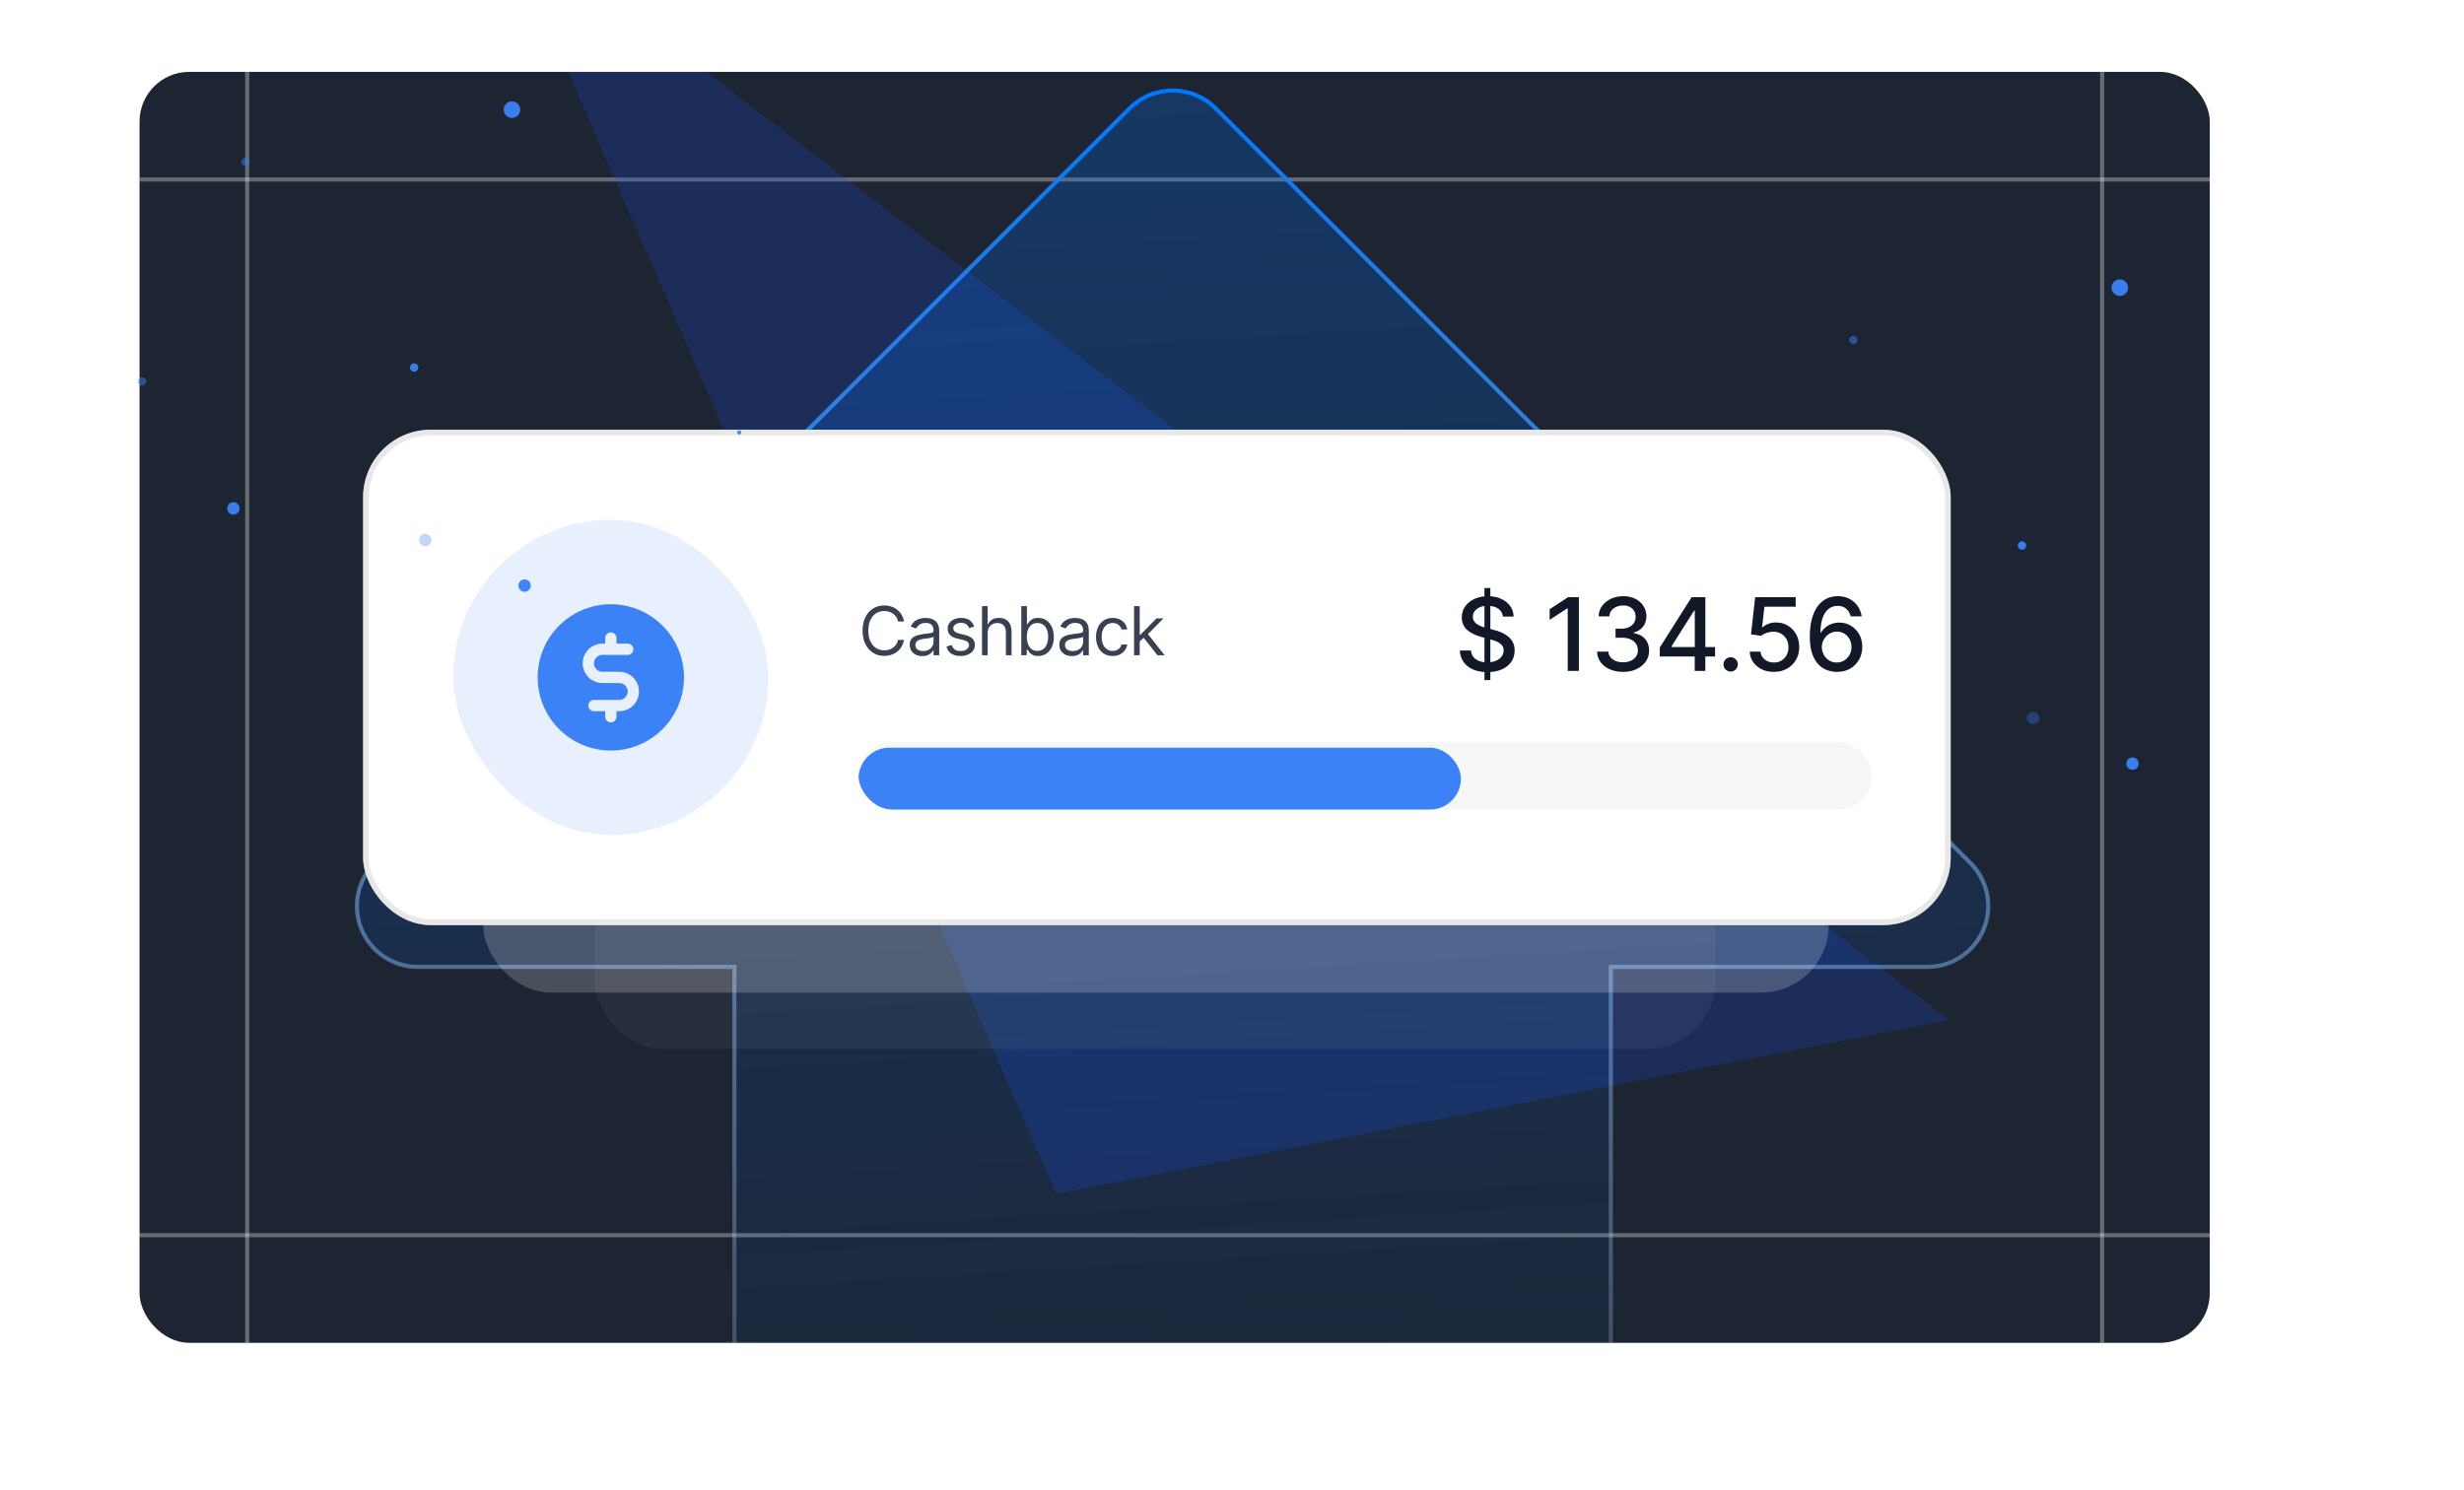 <svg width="630" height="381" viewBox="0 0 630 381" fill="none" xmlns="http://www.w3.org/2000/svg">
<g clip-path="url(#clip0_2031_524)">
<rect x="35.68" y="18.383" width="529.321" height="325.003" rx="12.704" fill="#1D2432"/>
<path d="M63.205 -13.376V343.915" stroke="white" stroke-opacity="0.32" stroke-width="1.059" stroke-linecap="square" stroke-linejoin="round"/>
<path d="M537.477 -13.376V343.915" stroke="white" stroke-opacity="0.32" stroke-width="1.059" stroke-linecap="square" stroke-linejoin="round"/>
<path d="M18.742 45.908H612.64" stroke="white" stroke-opacity="0.32" stroke-width="1.059" stroke-linecap="square" stroke-linejoin="round"/>
<path d="M18.742 315.861H612.64" stroke="white" stroke-opacity="0.32" stroke-width="1.059" stroke-linecap="square" stroke-linejoin="round"/>
<g filter="url(#filter0_f_2031_524)">
<path fill-rule="evenodd" clip-rule="evenodd" d="M127.781 -21.845L498.306 260.842L270.043 305.275L127.781 -21.845Z" fill="url(#paint0_linear_2031_524)" fill-opacity="0.24"/>
</g>
<path d="M507.175 237.654L507.175 237.655C505.999 240.497 504.006 242.927 501.448 244.636C498.891 246.346 495.884 247.258 492.808 247.259H412.395H411.865V247.788V408.616C411.865 417.006 408.532 425.053 402.599 430.986C396.666 436.919 388.62 440.252 380.229 440.252H219.403C211.012 440.252 202.965 436.919 197.033 430.986C191.1 425.053 187.767 417.006 187.767 408.616V247.788V247.259H187.237H106.824H106.823C103.745 247.261 100.736 246.351 98.176 244.642C95.616 242.933 93.621 240.503 92.442 237.659C91.264 234.816 90.956 231.687 91.557 228.668C92.159 225.649 93.642 222.877 95.819 220.702L95.82 220.701L288.812 27.709L288.812 27.709C290.256 26.262 291.972 25.115 293.86 24.332C295.748 23.55 297.772 23.147 299.816 23.147C301.86 23.147 303.884 23.55 305.772 24.332C307.66 25.115 309.375 26.262 310.82 27.709L310.82 27.709L503.812 220.701C505.987 222.878 507.467 225.65 508.065 228.668C508.664 231.685 508.354 234.813 507.175 237.654Z" fill="url(#paint1_linear_2031_524)" fill-opacity="0.5" stroke="url(#paint2_linear_2031_524)" stroke-width="1.059"/>
<circle cx="541.995" cy="73.563" r="2.117" transform="rotate(28 541.995 73.563)" fill="#3B82F6" fill-opacity="0.96"/>
<circle cx="516.99" cy="139.507" r="1.059" transform="rotate(28 516.99 139.507)" fill="#3B82F6" fill-opacity="0.96"/>
<circle cx="470.78" cy="175.535" r="1.588" transform="rotate(28 470.78 175.535)" fill="#3B82F6" fill-opacity="0.96"/>
<circle cx="447.403" cy="143.06" r="1.059" transform="rotate(28 447.403 143.06)" fill="#3B82F6" fill-opacity="0.48"/>
<circle cx="545.231" cy="195.272" r="1.588" transform="rotate(28 545.231 195.272)" fill="#3B82F6" fill-opacity="0.96"/>
<circle cx="473.867" cy="86.952" r="1.059" transform="rotate(28 473.867 86.952)" fill="#3B82F6" fill-opacity="0.48"/>
<circle cx="519.823" cy="183.627" r="1.588" transform="rotate(28 519.823 183.627)" fill="#3B82F6" fill-opacity="0.32"/>
<rect opacity="0.05" x="152.131" y="178.981" width="286.437" height="89.242" rx="17.273" fill="white"/>
<rect opacity="0.2" x="123.547" y="164.587" width="344.012" height="89.242" rx="17.273" fill="white"/>
<g filter="url(#filter1_d_2031_524)">
<rect x="92.846" y="104.133" width="405.906" height="126.666" rx="17.273" fill="white"/>
<rect x="93.565" y="104.853" width="404.466" height="125.226" rx="16.553" stroke="#D9D9D9" stroke-opacity="0.6" stroke-width="1.439"/>
<rect x="115.875" y="127.163" width="80.605" height="80.605" rx="40.303" fill="#3B82F6" fill-opacity="0.12"/>
<path d="M156.179 148.754C152.478 148.754 148.86 149.851 145.783 151.907C142.706 153.963 140.307 156.886 138.891 160.305C137.475 163.724 137.104 167.486 137.826 171.116C138.548 174.746 140.33 178.08 142.947 180.697C145.564 183.314 148.898 185.096 152.528 185.818C156.158 186.54 159.92 186.17 163.34 184.753C166.759 183.337 169.681 180.939 171.737 177.861C173.793 174.784 174.891 171.167 174.891 167.466C174.885 162.505 172.912 157.748 169.404 154.24C165.896 150.732 161.14 148.759 156.179 148.754ZM158.338 176.102H157.618V177.541C157.618 177.923 157.466 178.289 157.197 178.559C156.927 178.829 156.561 178.981 156.179 178.981C155.797 178.981 155.431 178.829 155.161 178.559C154.891 178.289 154.739 177.923 154.739 177.541V176.102H151.861C151.479 176.102 151.113 175.95 150.843 175.68C150.573 175.41 150.421 175.044 150.421 174.663C150.421 174.281 150.573 173.915 150.843 173.645C151.113 173.375 151.479 173.223 151.861 173.223H158.338C158.91 173.223 159.46 172.996 159.865 172.591C160.269 172.186 160.497 171.637 160.497 171.064C160.497 170.492 160.269 169.942 159.865 169.537C159.46 169.133 158.91 168.905 158.338 168.905H154.02C152.684 168.905 151.402 168.374 150.457 167.43C149.513 166.485 148.982 165.203 148.982 163.867C148.982 162.531 149.513 161.25 150.457 160.305C151.402 159.36 152.684 158.829 154.02 158.829H154.739V157.39C154.739 157.008 154.891 156.642 155.161 156.372C155.431 156.102 155.797 155.951 156.179 155.951C156.561 155.951 156.927 156.102 157.197 156.372C157.466 156.642 157.618 157.008 157.618 157.39V158.829H160.497C160.879 158.829 161.245 158.981 161.515 159.251C161.785 159.521 161.936 159.887 161.936 160.269C161.936 160.651 161.785 161.017 161.515 161.287C161.245 161.557 160.879 161.708 160.497 161.708H154.02C153.447 161.708 152.898 161.936 152.493 162.341C152.088 162.745 151.861 163.295 151.861 163.867C151.861 164.44 152.088 164.989 152.493 165.394C152.898 165.799 153.447 166.026 154.02 166.026H158.338C159.674 166.026 160.955 166.557 161.9 167.502C162.845 168.447 163.376 169.728 163.376 171.064C163.376 172.4 162.845 173.682 161.9 174.626C160.955 175.571 159.674 176.102 158.338 176.102Z" fill="#3B82F6"/>
<path d="M231.141 153.163H229.62C229.53 152.726 229.373 152.341 229.148 152.01C228.927 151.679 228.657 151.401 228.338 151.176C228.023 150.947 227.674 150.775 227.289 150.661C226.905 150.546 226.504 150.489 226.087 150.489C225.326 150.489 224.637 150.681 224.02 151.066C223.407 151.45 222.918 152.016 222.554 152.765C222.194 153.513 222.014 154.431 222.014 155.519C222.014 156.606 222.194 157.524 222.554 158.273C222.918 159.021 223.407 159.587 224.02 159.972C224.637 160.356 225.326 160.548 226.087 160.548C226.504 160.548 226.905 160.491 227.289 160.377C227.674 160.262 228.023 160.092 228.338 159.867C228.657 159.638 228.927 159.358 229.148 159.027C229.373 158.692 229.53 158.307 229.62 157.874H231.141C231.027 158.516 230.818 159.09 230.516 159.598C230.213 160.105 229.837 160.536 229.387 160.892C228.937 161.243 228.432 161.511 227.872 161.695C227.316 161.879 226.721 161.971 226.087 161.971C225.016 161.971 224.063 161.71 223.229 161.186C222.395 160.663 221.738 159.919 221.26 158.953C220.781 157.988 220.542 156.843 220.542 155.519C220.542 154.194 220.781 153.049 221.26 152.084C221.738 151.119 222.395 150.374 223.229 149.851C224.063 149.328 225.016 149.066 226.087 149.066C226.721 149.066 227.316 149.158 227.872 149.342C228.432 149.526 228.937 149.796 229.387 150.152C229.837 150.503 230.213 150.933 230.516 151.44C230.818 151.943 231.027 152.517 231.141 153.163ZM235.816 162.02C235.219 162.02 234.677 161.908 234.19 161.683C233.704 161.454 233.317 161.125 233.031 160.695C232.745 160.262 232.602 159.739 232.602 159.125C232.602 158.585 232.708 158.148 232.921 157.813C233.133 157.473 233.417 157.207 233.773 157.015C234.129 156.823 234.521 156.68 234.951 156.586C235.384 156.488 235.82 156.41 236.257 156.353C236.83 156.279 237.294 156.224 237.65 156.187C238.01 156.146 238.271 156.079 238.435 155.985C238.602 155.891 238.686 155.727 238.686 155.494V155.445C238.686 154.84 238.521 154.37 238.189 154.034C237.862 153.699 237.365 153.531 236.699 153.531C236.008 153.531 235.466 153.683 235.073 153.985C234.681 154.288 234.405 154.611 234.245 154.954L232.871 154.464C233.117 153.891 233.444 153.445 233.853 153.126C234.266 152.803 234.716 152.579 235.202 152.452C235.693 152.321 236.176 152.255 236.65 152.255C236.952 152.255 237.3 152.292 237.693 152.366C238.089 152.435 238.472 152.581 238.84 152.801C239.212 153.022 239.52 153.355 239.766 153.801C240.011 154.247 240.134 154.844 240.134 155.592V161.8H238.686V160.524H238.613C238.515 160.728 238.351 160.947 238.122 161.18C237.893 161.413 237.588 161.611 237.208 161.775C236.828 161.939 236.364 162.02 235.816 162.02ZM236.036 160.72C236.609 160.72 237.091 160.608 237.484 160.383C237.881 160.158 238.179 159.867 238.38 159.512C238.584 159.156 238.686 158.782 238.686 158.389V157.064C238.625 157.138 238.49 157.205 238.281 157.267C238.077 157.324 237.84 157.375 237.57 157.42C237.304 157.461 237.044 157.498 236.791 157.53C236.542 157.559 236.339 157.584 236.184 157.604C235.808 157.653 235.456 157.733 235.129 157.843C234.806 157.95 234.544 158.111 234.344 158.328C234.147 158.54 234.049 158.831 234.049 159.199C234.049 159.702 234.235 160.082 234.607 160.34C234.984 160.593 235.46 160.72 236.036 160.72ZM249.09 154.488L247.789 154.856C247.707 154.639 247.587 154.429 247.427 154.224C247.272 154.016 247.059 153.844 246.789 153.709C246.52 153.574 246.174 153.507 245.753 153.507C245.176 153.507 244.696 153.64 244.311 153.905C243.931 154.167 243.741 154.5 243.741 154.905C243.741 155.265 243.872 155.549 244.134 155.758C244.395 155.966 244.804 156.14 245.36 156.279L246.759 156.623C247.601 156.827 248.229 157.14 248.642 157.561C249.055 157.978 249.261 158.516 249.261 159.174C249.261 159.714 249.106 160.197 248.795 160.622C248.488 161.047 248.059 161.382 247.507 161.628C246.955 161.873 246.313 161.996 245.581 161.996C244.62 161.996 243.825 161.787 243.195 161.37C242.565 160.953 242.167 160.344 241.999 159.542L243.373 159.199C243.504 159.706 243.751 160.086 244.115 160.34C244.483 160.593 244.964 160.72 245.557 160.72C246.231 160.72 246.767 160.577 247.164 160.291C247.564 160 247.765 159.653 247.765 159.248C247.765 158.921 247.65 158.647 247.421 158.426C247.192 158.201 246.841 158.033 246.366 157.923L244.796 157.555C243.933 157.351 243.299 157.034 242.895 156.604C242.494 156.171 242.293 155.629 242.293 154.979C242.293 154.447 242.443 153.977 242.741 153.568C243.044 153.159 243.455 152.838 243.974 152.605C244.497 152.372 245.09 152.255 245.753 152.255C246.685 152.255 247.417 152.46 247.949 152.869C248.484 153.278 248.865 153.818 249.09 154.488ZM252.528 156.132V161.8H251.08V149.238H252.528V153.85H252.651C252.872 153.364 253.203 152.977 253.644 152.691C254.09 152.401 254.683 152.255 255.423 152.255C256.065 152.255 256.627 152.384 257.11 152.642C257.592 152.895 257.967 153.286 258.232 153.813C258.502 154.337 258.637 155.003 258.637 155.813V161.8H257.19V155.911C257.19 155.163 256.995 154.584 256.607 154.175C256.223 153.762 255.689 153.556 255.006 153.556C254.532 153.556 254.106 153.656 253.73 153.856C253.358 154.057 253.064 154.349 252.847 154.733C252.634 155.118 252.528 155.584 252.528 156.132ZM261.122 161.8V149.238H262.569V153.875H262.692C262.798 153.711 262.946 153.503 263.134 153.249C263.326 152.992 263.6 152.763 263.956 152.562C264.316 152.358 264.802 152.255 265.416 152.255C266.209 152.255 266.908 152.454 267.513 152.85C268.118 153.247 268.591 153.809 268.93 154.537C269.27 155.265 269.439 156.124 269.439 157.113C269.439 158.111 269.27 158.976 268.93 159.708C268.591 160.436 268.12 161 267.519 161.401C266.918 161.798 266.225 161.996 265.44 161.996C264.835 161.996 264.35 161.896 263.986 161.695C263.622 161.491 263.342 161.26 263.146 161.002C262.95 160.74 262.798 160.524 262.692 160.352H262.52V161.8H261.122ZM262.545 157.089C262.545 157.8 262.649 158.428 262.858 158.972C263.066 159.512 263.371 159.935 263.772 160.242C264.172 160.544 264.663 160.695 265.244 160.695C265.849 160.695 266.354 160.536 266.759 160.217C267.168 159.894 267.474 159.461 267.679 158.917C267.887 158.369 267.992 157.759 267.992 157.089C267.992 156.426 267.889 155.829 267.685 155.298C267.485 154.762 267.18 154.339 266.771 154.028C266.366 153.713 265.857 153.556 265.244 153.556C264.655 153.556 264.16 153.705 263.759 154.004C263.359 154.298 263.056 154.711 262.852 155.243C262.647 155.77 262.545 156.386 262.545 157.089ZM274.066 162.02C273.469 162.02 272.927 161.908 272.441 161.683C271.954 161.454 271.568 161.125 271.281 160.695C270.995 160.262 270.852 159.739 270.852 159.125C270.852 158.585 270.958 158.148 271.171 157.813C271.384 157.473 271.668 157.207 272.024 157.015C272.379 156.823 272.772 156.68 273.201 156.586C273.635 156.488 274.07 156.41 274.508 156.353C275.08 156.279 275.544 156.224 275.9 156.187C276.26 156.146 276.522 156.079 276.685 155.985C276.853 155.891 276.937 155.727 276.937 155.494V155.445C276.937 154.84 276.771 154.37 276.44 154.034C276.113 153.699 275.616 153.531 274.949 153.531C274.258 153.531 273.717 153.683 273.324 153.985C272.931 154.288 272.655 154.611 272.496 154.954L271.122 154.464C271.367 153.891 271.694 153.445 272.103 153.126C272.516 152.803 272.966 152.579 273.453 152.452C273.943 152.321 274.426 152.255 274.9 152.255C275.203 152.255 275.55 152.292 275.943 152.366C276.34 152.435 276.722 152.581 277.09 152.801C277.462 153.022 277.771 153.355 278.016 153.801C278.262 154.247 278.384 154.844 278.384 155.592V161.8H276.937V160.524H276.863C276.765 160.728 276.601 160.947 276.372 161.18C276.143 161.413 275.839 161.611 275.458 161.775C275.078 161.939 274.614 162.02 274.066 162.02ZM274.287 160.72C274.859 160.72 275.342 160.608 275.734 160.383C276.131 160.158 276.43 159.867 276.63 159.512C276.834 159.156 276.937 158.782 276.937 158.389V157.064C276.875 157.138 276.74 157.205 276.532 157.267C276.327 157.324 276.09 157.375 275.82 157.42C275.555 157.461 275.295 157.498 275.041 157.53C274.792 157.559 274.59 157.584 274.434 157.604C274.058 157.653 273.706 157.733 273.379 157.843C273.056 157.95 272.794 158.111 272.594 158.328C272.398 158.54 272.3 158.831 272.3 159.199C272.3 159.702 272.486 160.082 272.858 160.34C273.234 160.593 273.71 160.72 274.287 160.72ZM284.494 161.996C283.611 161.996 282.85 161.787 282.212 161.37C281.574 160.953 281.084 160.379 280.74 159.647C280.397 158.915 280.225 158.078 280.225 157.138C280.225 156.181 280.401 155.337 280.752 154.605C281.108 153.869 281.603 153.294 282.237 152.881C282.875 152.464 283.619 152.255 284.469 152.255C285.132 152.255 285.729 152.378 286.26 152.623C286.792 152.869 287.228 153.212 287.567 153.654C287.906 154.096 288.117 154.611 288.199 155.2H286.751C286.641 154.77 286.395 154.39 286.015 154.059C285.639 153.723 285.132 153.556 284.494 153.556C283.93 153.556 283.435 153.703 283.01 153.997C282.588 154.288 282.259 154.699 282.022 155.23C281.789 155.758 281.672 156.377 281.672 157.089C281.672 157.817 281.787 158.451 282.016 158.99C282.249 159.53 282.576 159.949 282.997 160.248C283.423 160.546 283.921 160.695 284.494 160.695C284.87 160.695 285.212 160.63 285.518 160.499C285.825 160.368 286.085 160.18 286.297 159.935C286.51 159.69 286.661 159.395 286.751 159.052H288.199C288.117 159.608 287.915 160.109 287.592 160.554C287.273 160.996 286.849 161.348 286.322 161.609C285.798 161.867 285.189 161.996 284.494 161.996ZM291.304 158.365L291.28 156.574H291.574L295.696 152.378H297.487L293.096 156.819H292.973L291.304 158.365ZM289.955 161.8V149.238H291.403V161.8H289.955ZM295.942 161.8L292.261 157.138L293.292 156.132L297.782 161.8H295.942Z" fill="#374151"/>
<path d="M379.547 168.155V144.601H381.056V168.155H379.547ZM384.267 151.907C384.169 151.036 383.764 150.361 383.053 149.883C382.341 149.398 381.446 149.156 380.366 149.156C379.593 149.156 378.925 149.278 378.36 149.524C377.796 149.763 377.357 150.094 377.045 150.517C376.738 150.934 376.585 151.41 376.585 151.943C376.585 152.391 376.689 152.778 376.897 153.103C377.112 153.428 377.391 153.701 377.735 153.922C378.084 154.136 378.458 154.317 378.857 154.464C379.256 154.605 379.639 154.722 380.007 154.814L381.847 155.292C382.448 155.44 383.065 155.639 383.697 155.891C384.328 156.142 384.914 156.473 385.454 156.884C385.994 157.295 386.429 157.804 386.76 158.411C387.098 159.019 387.267 159.746 387.267 160.592C387.267 161.659 386.99 162.607 386.438 163.435C385.893 164.263 385.098 164.916 384.056 165.395C383.019 165.873 381.765 166.112 380.292 166.112C378.882 166.112 377.661 165.888 376.631 165.441C375.6 164.993 374.794 164.358 374.211 163.536C373.628 162.708 373.306 161.727 373.245 160.592H376.097C376.152 161.273 376.373 161.84 376.759 162.294C377.152 162.742 377.652 163.076 378.259 163.297C378.873 163.512 379.544 163.619 380.274 163.619C381.078 163.619 381.792 163.493 382.418 163.242C383.05 162.984 383.546 162.628 383.908 162.175C384.27 161.714 384.451 161.178 384.451 160.564C384.451 160.006 384.292 159.549 383.973 159.194C383.66 158.838 383.234 158.543 382.694 158.31C382.16 158.077 381.556 157.872 380.881 157.694L378.655 157.087C377.146 156.676 375.95 156.071 375.067 155.274C374.189 154.477 373.751 153.422 373.751 152.109C373.751 151.023 374.045 150.076 374.634 149.266C375.223 148.456 376.02 147.828 377.026 147.38C378.032 146.926 379.167 146.699 380.43 146.699C381.706 146.699 382.832 146.923 383.807 147.371C384.788 147.819 385.561 148.435 386.126 149.22C386.69 149.999 386.984 150.895 387.009 151.907H384.267ZM403.692 146.957V165.8H400.84V149.809H400.73L396.221 152.753V150.03L400.923 146.957H403.692ZM414.989 166.057C413.726 166.057 412.597 165.839 411.604 165.404C410.616 164.968 409.834 164.364 409.257 163.591C408.687 162.812 408.38 161.911 408.337 160.886H411.226C411.263 161.445 411.45 161.929 411.788 162.34C412.131 162.745 412.579 163.058 413.131 163.279C413.683 163.499 414.296 163.61 414.971 163.61C415.713 163.61 416.37 163.481 416.94 163.223C417.517 162.966 417.967 162.607 418.292 162.147C418.618 161.681 418.78 161.144 418.78 160.537C418.78 159.905 418.618 159.35 418.292 158.872C417.973 158.387 417.504 158.007 416.885 157.731C416.271 157.455 415.529 157.317 414.658 157.317H413.067V154.998H414.658C415.357 154.998 415.971 154.872 416.498 154.621C417.032 154.369 417.449 154.02 417.75 153.572C418.05 153.118 418.2 152.587 418.2 151.98C418.2 151.398 418.069 150.892 417.805 150.462C417.547 150.027 417.179 149.686 416.701 149.441C416.228 149.196 415.67 149.073 415.026 149.073C414.413 149.073 413.839 149.186 413.306 149.413C412.778 149.634 412.349 149.953 412.018 150.37C411.686 150.781 411.509 151.275 411.484 151.851H408.733C408.764 150.833 409.064 149.938 409.635 149.165C410.211 148.392 410.972 147.788 411.916 147.352C412.861 146.917 413.91 146.699 415.063 146.699C416.271 146.699 417.314 146.935 418.191 147.408C419.074 147.874 419.755 148.496 420.234 149.275C420.718 150.054 420.958 150.907 420.951 151.833C420.958 152.888 420.663 153.784 420.068 154.52C419.479 155.256 418.694 155.749 417.713 156.001V156.148C418.964 156.338 419.933 156.835 420.62 157.639C421.313 158.442 421.657 159.439 421.651 160.629C421.657 161.665 421.369 162.595 420.786 163.417C420.209 164.239 419.421 164.886 418.421 165.358C417.421 165.824 416.278 166.057 414.989 166.057ZM424.373 162.119V159.819L432.516 146.957H434.328V150.343H433.178L427.354 159.562V159.709H438.514V162.119H424.373ZM433.307 165.8V161.42L433.325 160.371V146.957H436.021V165.8H433.307ZM442.502 165.974C441.999 165.974 441.566 165.796 441.204 165.441C440.843 165.079 440.662 164.643 440.662 164.134C440.662 163.631 440.843 163.202 441.204 162.846C441.566 162.484 441.999 162.303 442.502 162.303C443.005 162.303 443.437 162.484 443.799 162.846C444.161 163.202 444.342 163.631 444.342 164.134C444.342 164.472 444.256 164.781 444.084 165.064C443.919 165.34 443.698 165.56 443.422 165.726C443.146 165.892 442.839 165.974 442.502 165.974ZM453.546 166.057C452.393 166.057 451.356 165.836 450.436 165.395C449.522 164.947 448.792 164.334 448.247 163.555C447.701 162.776 447.409 161.886 447.372 160.886H450.133C450.2 161.696 450.559 162.362 451.209 162.883C451.859 163.404 452.638 163.665 453.546 163.665C454.27 163.665 454.911 163.499 455.469 163.168C456.033 162.831 456.475 162.368 456.794 161.779C457.119 161.19 457.281 160.518 457.281 159.764C457.281 158.997 457.116 158.313 456.785 157.712C456.453 157.111 455.996 156.639 455.414 156.295C454.837 155.952 454.175 155.777 453.426 155.771C452.856 155.771 452.283 155.869 451.706 156.065C451.129 156.262 450.663 156.519 450.307 156.838L447.704 156.452L448.762 146.957H459.122V149.395H451.126L450.528 154.667H450.639C451.007 154.311 451.494 154.014 452.102 153.774C452.715 153.535 453.371 153.416 454.07 153.416C455.217 153.416 456.239 153.689 457.134 154.234C458.036 154.78 458.744 155.526 459.26 156.47C459.781 157.409 460.039 158.488 460.032 159.709C460.039 160.929 459.763 162.018 459.204 162.975C458.652 163.932 457.886 164.686 456.904 165.238C455.929 165.784 454.81 166.057 453.546 166.057ZM469.612 166.057C468.771 166.045 467.943 165.892 467.127 165.597C466.318 165.303 465.582 164.812 464.919 164.125C464.257 163.438 463.726 162.515 463.328 161.356C462.935 160.196 462.739 158.749 462.739 157.013C462.739 155.369 462.901 153.909 463.226 152.634C463.558 151.358 464.033 150.281 464.652 149.404C465.272 148.521 466.02 147.849 466.897 147.389C467.775 146.929 468.759 146.699 469.851 146.699C470.973 146.699 471.97 146.92 472.841 147.362C473.712 147.803 474.417 148.413 474.957 149.192C475.503 149.971 475.85 150.858 475.997 151.851H473.191C473 151.066 472.623 150.425 472.059 149.929C471.495 149.432 470.759 149.183 469.851 149.183C468.471 149.183 467.394 149.784 466.621 150.987C465.855 152.189 465.468 153.86 465.462 156.001H465.6C465.925 155.467 466.324 155.013 466.796 154.639C467.275 154.259 467.808 153.968 468.397 153.765C468.992 153.557 469.618 153.452 470.274 153.452C471.366 153.452 472.353 153.719 473.237 154.253C474.126 154.78 474.834 155.51 475.362 156.443C475.889 157.375 476.153 158.442 476.153 159.644C476.153 160.847 475.88 161.935 475.334 162.911C474.795 163.886 474.034 164.659 473.053 165.229C472.071 165.793 470.924 166.069 469.612 166.057ZM469.602 163.665C470.326 163.665 470.973 163.487 471.544 163.131C472.114 162.776 472.565 162.297 472.896 161.696C473.227 161.095 473.393 160.423 473.393 159.681C473.393 158.957 473.23 158.298 472.905 157.703C472.586 157.108 472.145 156.636 471.58 156.286C471.022 155.937 470.384 155.762 469.667 155.762C469.121 155.762 468.615 155.866 468.149 156.075C467.689 156.283 467.284 156.571 466.934 156.939C466.585 157.307 466.309 157.731 466.106 158.209C465.91 158.681 465.812 159.181 465.812 159.709C465.812 160.414 465.974 161.067 466.299 161.668C466.631 162.27 467.081 162.754 467.652 163.122C468.228 163.484 468.879 163.665 469.602 163.665Z" fill="#111827"/>
<g clip-path="url(#clip1_2031_524)">
<rect x="219.512" y="183.996" width="259.089" height="17.273" rx="8.636" fill="#F6F8F7"/>
<rect x="219.512" y="185.436" width="154.014" height="15.833" rx="7.917" fill="#3B82F6"/>
</g>
</g>
</g>
<circle cx="130.893" cy="28.041" r="2.117" transform="rotate(28 130.893 28.041)" fill="#3B82F6" fill-opacity="0.96"/>
<circle cx="105.889" cy="93.985" r="1.059" transform="rotate(28 105.889 93.985)" fill="#3B82F6" fill-opacity="0.96"/>
<circle cx="59.678" cy="130.014" r="1.588" transform="rotate(28 59.678 130.014)" fill="#3B82F6" fill-opacity="0.96"/>
<circle cx="36.301" cy="97.538" r="1.059" transform="rotate(28 36.301 97.538)" fill="#3B82F6" fill-opacity="0.48"/>
<circle cx="134.129" cy="149.75" r="1.588" transform="rotate(28 134.129 149.75)" fill="#3B82F6" fill-opacity="0.96"/>
<circle cx="189.024" cy="110.586" r="0.529" transform="rotate(28 189.024 110.586)" fill="#3B82F6" fill-opacity="0.88"/>
<circle cx="62.766" cy="41.431" r="1.059" transform="rotate(28 62.766 41.431)" fill="#3B82F6" fill-opacity="0.48"/>
<circle cx="108.721" cy="138.105" r="1.588" transform="rotate(28 108.721 138.105)" fill="#3B82F6" fill-opacity="0.32"/>
<defs>
<filter id="filter0_f_2031_524" x="-45.836" y="-195.463" width="717.76" height="674.355" filterUnits="userSpaceOnUse" color-interpolation-filters="sRGB">
<feFlood flood-opacity="0" result="BackgroundImageFix"/>
<feBlend mode="normal" in="SourceGraphic" in2="BackgroundImageFix" result="shape"/>
<feGaussianBlur stdDeviation="86.809" result="effect1_foregroundBlur_2031_524"/>
</filter>
<filter id="filter1_d_2031_524" x="35.27" y="52.315" width="521.057" height="241.816" filterUnits="userSpaceOnUse" color-interpolation-filters="sRGB">
<feFlood flood-opacity="0" result="BackgroundImageFix"/>
<feColorMatrix in="SourceAlpha" type="matrix" values="0 0 0 0 0 0 0 0 0 0 0 0 0 0 0 0 0 0 127 0" result="hardAlpha"/>
<feOffset dy="5.758"/>
<feGaussianBlur stdDeviation="28.788"/>
<feComposite in2="hardAlpha" operator="out"/>
<feColorMatrix type="matrix" values="0 0 0 0 0 0 0 0 0 0 0 0 0 0 0 0 0 0 0.12 0"/>
<feBlend mode="normal" in2="BackgroundImageFix" result="effect1_dropShadow_2031_524"/>
<feBlend mode="normal" in="SourceGraphic" in2="effect1_dropShadow_2031_524" result="shape"/>
</filter>
<linearGradient id="paint0_linear_2031_524" x1="484.926" y1="-3.672" x2="344.954" y2="319.113" gradientUnits="userSpaceOnUse">
<stop stop-color="#1D4ED8"/>
<stop offset="1" stop-color="#1D4ED8"/>
</linearGradient>
<linearGradient id="paint1_linear_2031_524" x1="209.33" y1="-840.609" x2="286.972" y2="428.554" gradientUnits="userSpaceOnUse">
<stop stop-color="#0076FF"/>
<stop offset="0.708" stop-color="#0076FF" stop-opacity="0.45"/>
<stop offset="1" stop-color="#0076FF" stop-opacity="0"/>
</linearGradient>
<linearGradient id="paint2_linear_2031_524" x1="299.81" y1="22.618" x2="299.81" y2="440.781" gradientUnits="userSpaceOnUse">
<stop stop-color="#0076FF"/>
<stop offset="1" stop-color="white" stop-opacity="0"/>
</linearGradient>
<clipPath id="clip0_2031_524">
<rect x="35.68" y="18.383" width="529.321" height="325.003" rx="12.704" fill="white"/>
</clipPath>
<clipPath id="clip1_2031_524">
<rect x="219.512" y="183.996" width="259.089" height="17.273" rx="8.636" fill="white"/>
</clipPath>
</defs>
</svg>
